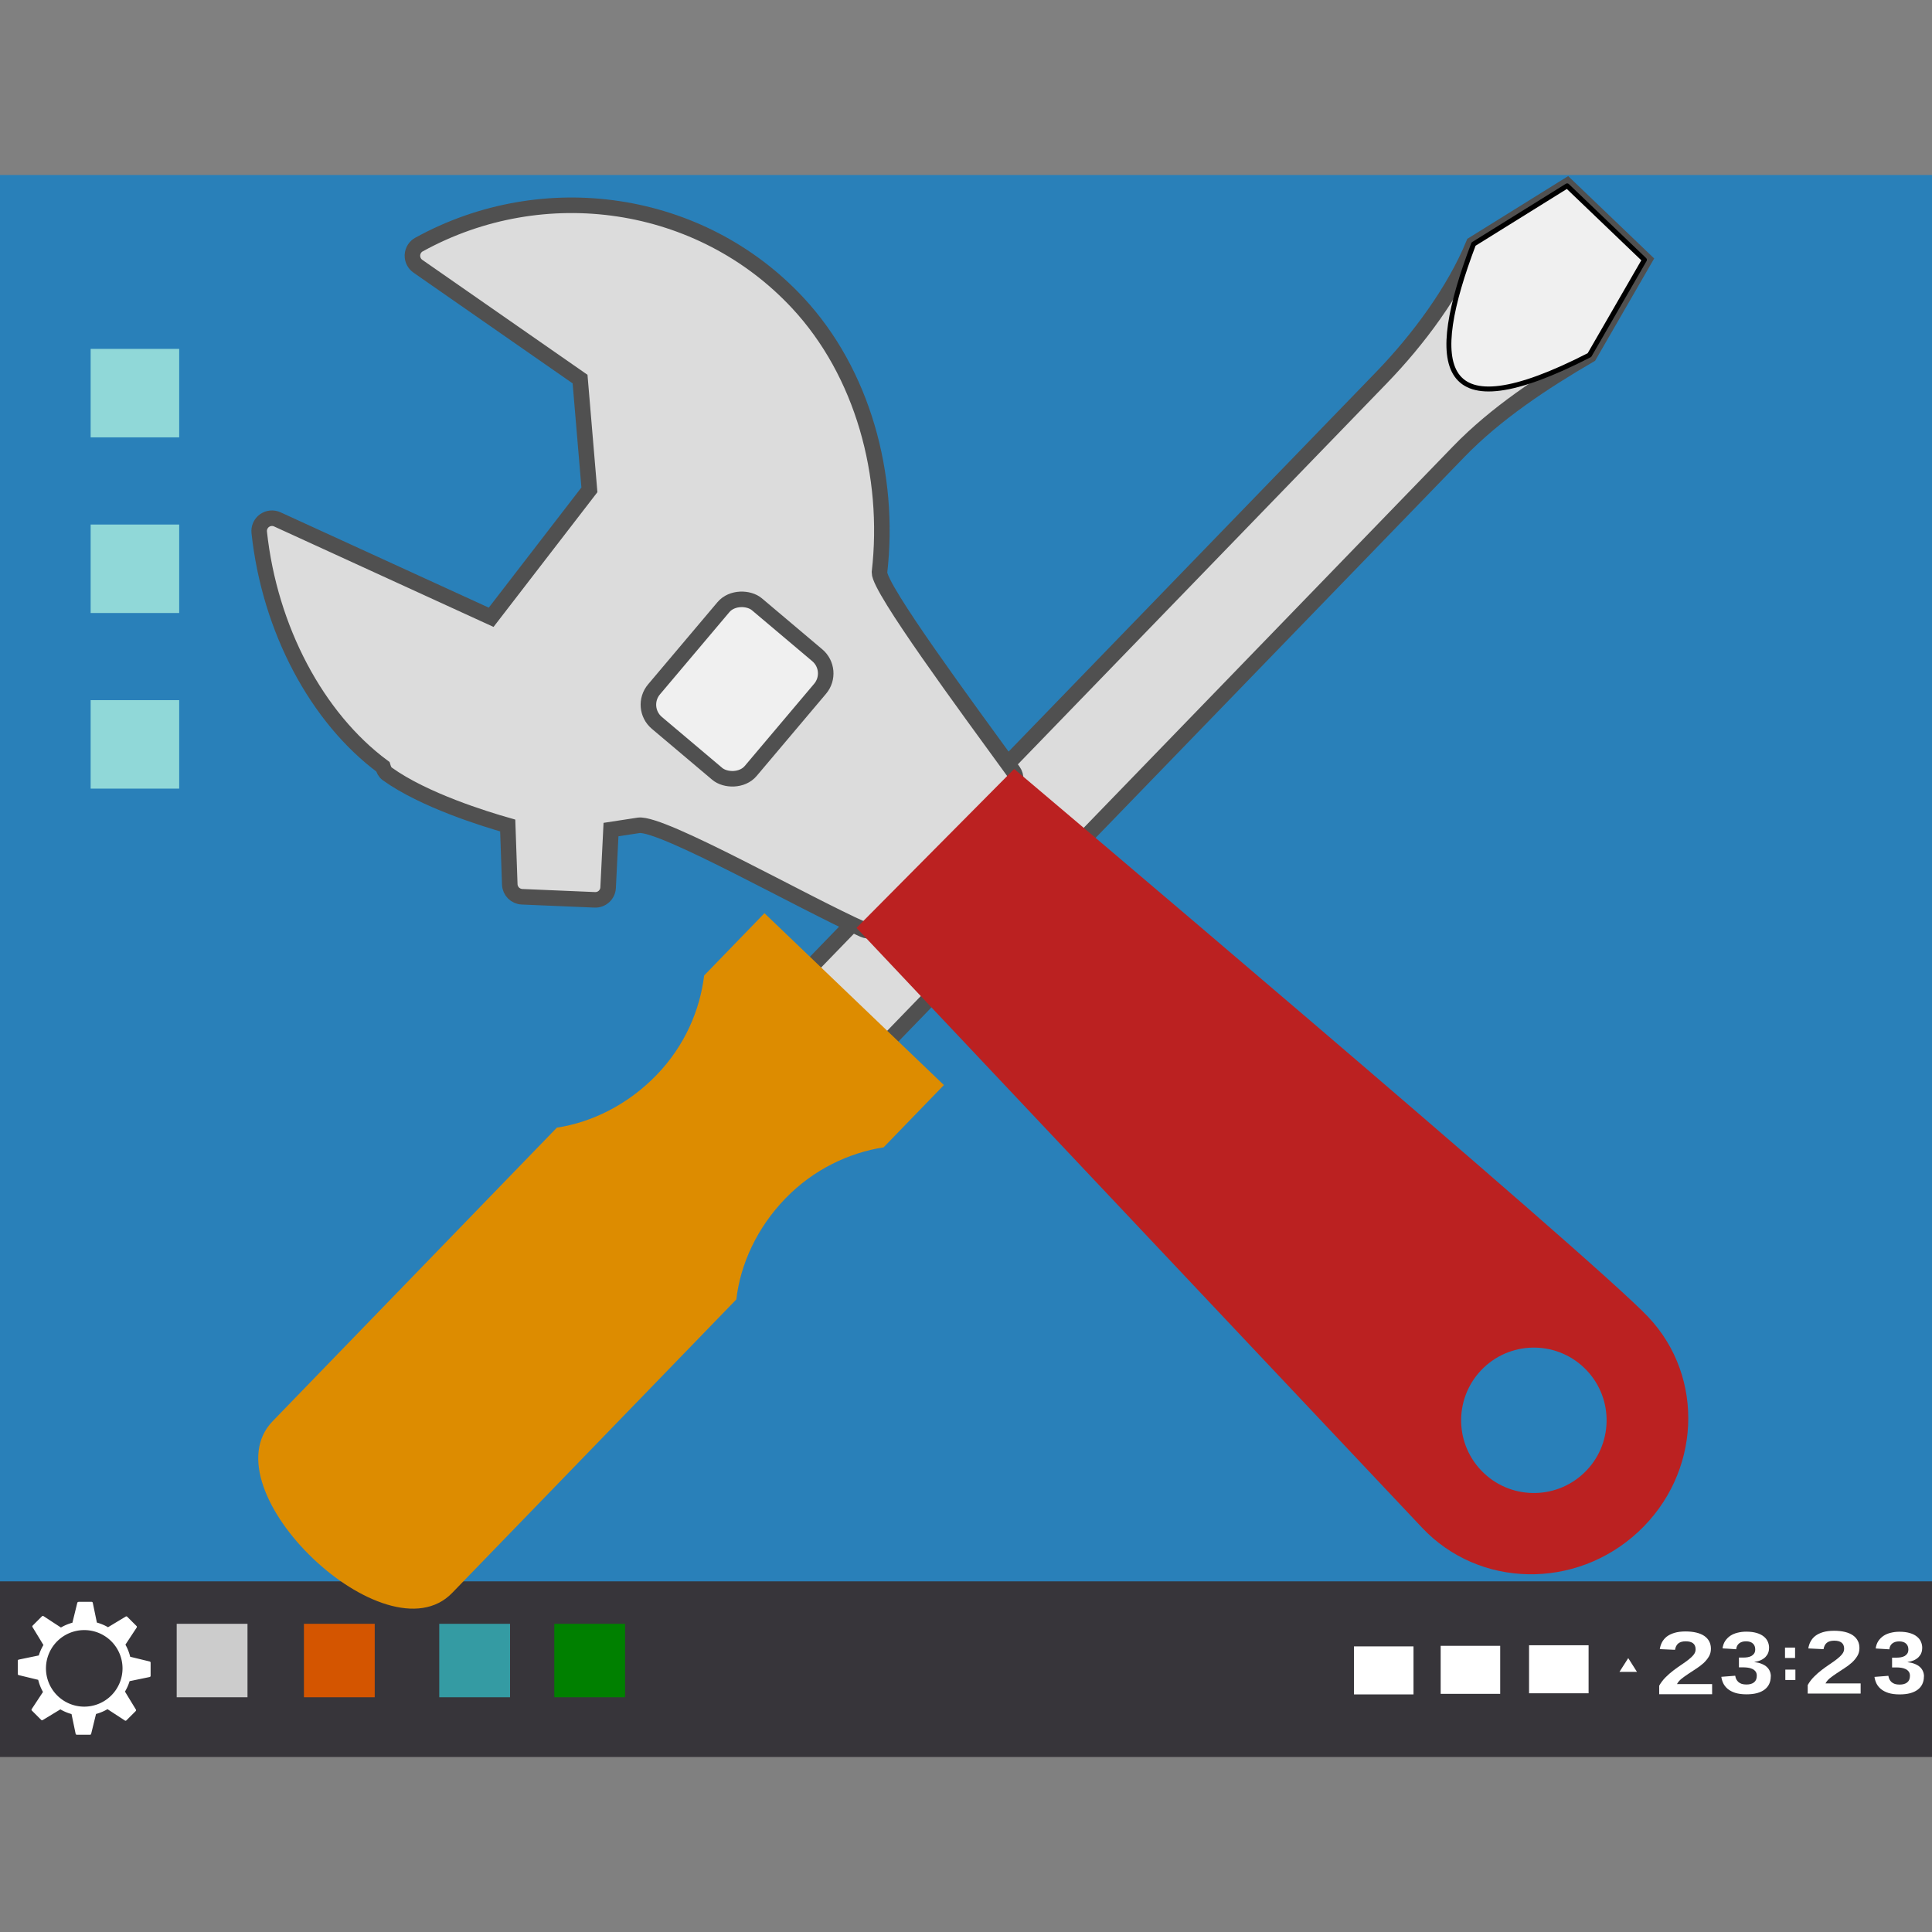 <svg width="48" version="1.1" xmlns="http://www.w3.org/2000/svg" height="48">
<rect width="100%" height="100%" fill="#808080" stroke="none"/>
<g style="text-align:start;stroke:none;line-height:100%" id="g8">
<rect width="48" x="-4.7353717e-07" y="4.348" height="39.252" style="fill:#2980b9" id="rect907"/>
<rect width="48" x="4.8583702e-06" y="39.288" height="4.364" style="fill:#37353a" id="rect920"/>
<rect width="1.479" x="37.989" y="40.876" height="1.193" style="fill:#fff" id="rect827"/>
<rect width="1.759" x="7.551" y="40.343" height="1.825" style="fill:#d45500" id="rect5248"/>
<rect width="1.759" x="10.913" y="40.343" height="1.825" style="fill:#349ba3" id="rect5250"/>
<rect width="1.759" x="4.39" y="40.343" height="1.825" style="fill:#ccc" id="rect5252"/>
<rect width="1.759" x="13.771" y="40.343" height="1.825" style="fill:#008000" id="rect5254"/>
<g style="fill:#fff;font-family:'Liberation Sans'" id="g17">
<path style="font-weight:bold" id="text3830" d="m 41.222,42.094 0,-.213 c 0.043,-0.076 0.095,-0.145 0.156,-0.206 0.061,-0.062 0.125,-0.118 0.192,-0.169 0.068,-0.052 0.134,-0.099 0.2,-0.143 0.067,-0.044 0.126,-0.087 0.179,-0.128 0.053,-0.041 0.097,-0.083 0.129,-0.124 0.033,-0.041 0.049,-0.086 0.049,-0.132 -3e-06,-0.068 -0.021,-0.119 -0.063,-0.152 -0.042,-0.033 -0.103,-0.049 -0.184,-0.049 -0.08,1e-06 -0.141,0.018 -0.184,0.053 -0.042,0.035 -0.069,0.088 -0.081,0.158 l -.378,-.017 c 0.009,-0.06 0.027,-0.117 0.055,-0.17 0.028,-0.053 0.067,-0.1 0.117,-0.14 0.052,-0.04 0.116,-0.071 0.192,-0.094 0.077,-0.023 0.17,-0.035 0.276,-0.035 0.101,1e-06 0.191,0.01 0.27,0.029 0.078,0.019 0.144,0.047 0.198,0.084 0.053,0.037 0.094,0.083 0.121,0.136 0.028,0.053 0.041,0.114 0.041,0.182 -3e-06,0.072 -0.017,0.137 -0.052,0.195 -0.035,0.058 -0.079,0.112 -0.133,0.162 -0.054,0.049 -0.115,0.095 -0.182,0.138 -0.066,0.043 -0.13,0.085 -0.192,0.126 -0.062,0.041 -0.119,0.082 -0.171,0.123 -0.051,0.041 -0.089,0.086 -0.113,0.133 h 0.873 v 0.252 h -1.316"/>
<path style="font-weight:bold" id="text3834" d="m 43.994,41.652 c 0,0.069 -0.013,0.13 -0.039,0.185 -0.025,0.054 -0.063,0.101 -0.113,0.139 -0.051,0.039 -0.114,0.068 -0.189,0.089 -0.075,0.02 -0.162,0.03 -0.262,0.03 -0.111,0 -0.205,-0.013 -0.281,-0.037 -0.076,-0.025 -0.138,-0.058 -0.187,-0.099 -0.048,-0.041 -0.085,-0.088 -0.11,-0.14 -0.024,-0.052 -0.04,-0.105 -0.047,-0.159 l .345,-.027 c 0.005,0.032 0.014,0.062 0.027,0.089 0.014,0.026 0.032,0.049 0.054,0.069 0.023,0.019 0.05,0.034 0.082,0.045 0.033,0.01 0.072,0.015 0.116,0.015 0.081,0 0.144,-0.018 0.189,-0.054 0.045,-0.036 0.068,-0.09 0.068,-0.164 -3e-06,-0.045 -0.011,-0.081 -0.033,-0.108 -0.021,-0.027 -0.048,-0.048 -0.081,-0.062 -0.032,-0.015 -0.067,-0.025 -0.105,-0.03 -0.038,-0.005 -0.074,-0.008 -0.107,-0.008 h -0.118 v -0.243 h 0.111 c 0.034,1e-06 0.068,-0.003 0.103,-0.008 0.035,-0.006 0.067,-0.016 0.095,-0.031 0.028,-0.015 0.051,-0.036 0.069,-0.062 0.018,-0.027 0.027,-0.061 0.027,-0.103 0,-0.062 -0.02,-0.111 -0.059,-0.146 -0.039,-0.036 -0.095,-0.054 -0.17,-0.054 -0.07,1e-06 -0.127,0.017 -0.17,0.051 -0.043,0.034 -0.067,0.083 -0.074,0.146 l -.339,-.021 c 0.01,-0.071 0.031,-0.132 0.065,-0.184 0.035,-0.052 0.078,-0.095 0.129,-0.13 0.052,-0.034 0.112,-0.06 0.18,-0.076 0.068,-0.017 0.139,-0.026 0.215,-0.026 0.1,3e-06 0.185,0.011 0.257,0.032 0.072,0.021 0.13,0.05 0.176,0.087 0.046,0.036 0.08,0.079 0.101,0.127 0.022,0.049 0.033,0.1 0.033,0.155 0,0.044 -0.007,0.086 -0.022,0.124 -0.014,0.038 -0.037,0.072 -0.066,0.103 -0.029,0.03 -0.066,0.056 -0.112,0.078 -0.046,0.021 -0.1,0.037 -0.163,0.048 v 0.004 c 0.07,0.007 0.131,0.021 0.182,0.043 0.051,0.021 0.094,0.047 0.127,0.078 0.033,0.031 0.058,0.067 0.074,0.107 0.016,0.039 0.024,0.081 0.024,0.125"/>
<rect width="0.25" x="44.348" y="40.934" height="0.258" id="rect5274"/>
<rect width="0.25" x="44.356" y="41.481" height="0.258" id="rect5276"/>
<path style="font-weight:bold" id="path5278" d="m 44.912,42.078 0,-.213 c 0.043,-0.076 0.095,-0.145 0.156,-0.206 0.061,-0.062 0.125,-0.118 0.192,-0.169 0.068,-0.052 0.134,-0.099 0.2,-0.143 0.067,-0.044 0.126,-0.087 0.179,-0.128 0.053,-0.041 0.097,-0.083 0.129,-0.124 0.033,-0.041 0.049,-0.086 0.049,-0.132 -4e-06,-0.068 -0.021,-0.119 -0.063,-0.152 -0.042,-0.033 -0.103,-0.049 -0.184,-0.049 -0.08,1e-06 -0.141,0.018 -0.184,0.053 -0.042,0.035 -0.069,0.088 -0.081,0.158 l -.378,-.018 c 0.009,-0.06 0.027,-0.117 0.055,-0.17 0.028,-0.053 0.067,-0.1 0.117,-0.14 0.052,-0.04 0.116,-0.071 0.192,-0.094 0.077,-0.023 0.17,-0.035 0.276,-0.035 0.101,1e-06 0.191,0.01 0.27,0.029 0.078,0.019 0.144,0.047 0.198,0.084 0.053,0.037 0.094,0.083 0.121,0.136 0.028,0.053 0.041,0.114 0.041,0.182 -3e-06,0.072 -0.017,0.137 -0.052,0.195 -0.035,0.058 -0.079,0.112 -0.133,0.162 -0.054,0.049 -0.115,0.095 -0.182,0.138 -0.066,0.043 -0.13,0.085 -0.192,0.126 -0.062,0.041 -0.119,0.082 -0.171,0.123 -0.051,0.041 -0.089,0.086 -0.113,0.133 h 0.873 v 0.252 h -1.316"/>
<path style="font-weight:bold" id="path5280" d="m 47.799,41.654 c 0,0.069 -0.013,0.13 -0.039,0.185 -0.025,0.054 -0.063,0.101 -0.113,0.139 -0.051,0.039 -0.114,0.068 -0.189,0.089 -0.075,0.02 -0.162,0.03 -0.262,0.03 -0.111,0 -0.205,-0.013 -0.281,-0.037 -0.076,-0.025 -0.138,-0.058 -0.187,-0.099 -0.048,-0.041 -0.085,-0.088 -0.11,-0.14 -0.024,-0.052 -0.04,-0.105 -0.047,-0.159 l .345,-.027 c 0.005,0.032 0.014,0.062 0.027,0.089 0.014,0.026 0.032,0.049 0.054,0.069 0.023,0.019 0.05,0.034 0.082,0.045 0.033,0.01 0.072,0.015 0.116,0.015 0.081,0 0.144,-0.018 0.189,-0.054 0.045,-0.036 0.068,-0.09 0.068,-0.164 -3e-06,-0.045 -0.011,-0.081 -0.033,-0.108 -0.021,-0.027 -0.048,-0.048 -0.081,-0.062 -0.032,-0.015 -0.067,-0.025 -0.105,-0.03 -0.038,-0.005 -0.074,-0.008 -0.107,-0.008 h -0.118 v -0.243 h 0.111 c 0.034,1e-06 0.068,-0.003 0.103,-0.008 0.035,-0.006 0.067,-0.016 0.095,-0.031 0.028,-0.015 0.051,-0.036 0.069,-0.062 0.018,-0.027 0.027,-0.061 0.027,-0.103 0,-0.062 -0.02,-0.111 -0.059,-0.146 -0.039,-0.036 -0.095,-0.054 -0.17,-0.054 -0.07,1e-06 -0.127,0.017 -0.17,0.051 -0.043,0.034 -0.067,0.083 -0.074,0.146 l -.339,-.021 c 0.01,-0.071 0.031,-0.132 0.065,-0.184 0.035,-0.052 0.078,-0.095 0.129,-0.13 0.052,-0.034 0.112,-0.06 0.18,-0.076 0.068,-0.017 0.139,-0.026 0.215,-0.026 0.1,4e-06 0.185,0.011 0.257,0.032 0.072,0.021 0.13,0.05 0.176,0.087 0.046,0.036 0.08,0.079 0.101,0.127 0.022,0.049 0.033,0.1 0.033,0.155 0,0.044 -0.007,0.086 -0.022,0.124 -0.014,0.038 -0.037,0.072 -0.066,0.103 -0.029,0.03 -0.066,0.056 -0.112,0.078 -0.046,0.021 -0.1,0.037 -0.163,0.048 v 0.004 c 0.07,0.007 0.131,0.021 0.182,0.043 0.051,0.021 0.094,0.047 0.127,0.078 0.033,0.031 0.058,0.067 0.074,0.107 0.016,0.039 0.024,0.081 0.024,0.125"/>
<rect width="1.479" x="35.793" y="40.89" height="1.193" id="rect5282"/>
<rect width="1.479" x="33.639" y="40.904" height="1.193" id="rect5284"/>
<path style="fill-rule:evenodd" id="path5286" d="m 40.235,41.537 .218,-.342 .217,.342 z "/>
</g>
<g style="fill:#90d8d8" id="g28">
<rect width="2.2" x="2.252" y="8.668" height="2.198" id="rect5288"/>
<rect width="2.2" x="2.252" y="13.032" height="2.198" id="rect5290"/>
<rect width="2.2" x="2.252" y="17.395" height="2.198" id="rect5292"/>
</g>
</g>
<g id="g4196" transform="matrix(0.772,0,0,0.772,5.583,3.683)">
<path style="fill:#dcdcdc;stroke:#505050;stroke-width:.5" id="rect3006" d="m 45.689,3.592 -1.769,3.065 c -1.491,0.869 -3.013,1.874 -4.208,3.109 l -31.183,32.206 -2.487,-2.381 31.183,-32.206 C 38.42,6.15 39.565,4.602 40.19,3.085 l 3.013,-1.874 z"/>
<path style="fill:#f0f0f0;stroke:#000;stroke-linejoin:round;stroke-linecap:round;stroke-width:.159;stroke-dashoffset:1.088" id="path3925" d="M 45.689,3.592 43.92,6.657 C 38.985,9.19 38.697,7.03 40.19,3.085 l 3.013,-1.874 z"/>
<path style="fill:#dd8c00;stroke:none" id="rect3956" d="m 23.146,30.148 -1.941,2.005 c -1.113,0.176 -2.251,0.705 -3.161,1.645 -0.921,0.951 -1.451,2.126 -1.579,3.25 l -9.146,9.446 C 5.196,48.687 -0.592,43.171 1.544,40.965 l 9.146,-9.446 c 1.125,-0.169 2.286,-0.741 3.206,-1.692 0.91,-0.94 1.398,-2.091 1.533,-3.204 l 1.941,-2.005 5.774,5.53 z"/>
<path style="fill:#dcdcdc;stroke:#505050;stroke-width:.5" id="path6" d="M 6.254,3.098 C 6.129,3.167 6.049,3.295 6.041,3.438 c -9e-5,0.004 -1.89e-4,0.008 -2.79e-4,0.012 -0.003,0.138 0.063,0.269 0.177,0.348 0,0 4.919,3.423 5.218,3.631 0.028,0.334 0.278,3.286 0.301,3.564 -0.174,0.225 -2.817,3.654 -3.162,4.102 -0.548,-0.251 -6.882,-3.151 -6.882,-3.151 -0.135,-0.062 -0.292,-0.046 -0.413,0.04 -0.105,0.076 -0.168,0.196 -0.171,0.325 -4.22e-4,0.018 3.56e-4,0.036 0.002,0.054 0.336,3.112 1.855,5.967 3.98,7.542 0.026,0.088 0.063,0.173 0.138,0.228 1.179,0.849 3.147,1.455 3.879,1.663 0.016,0.45 0.066,1.895 0.066,1.895 0.007,0.215 0.179,0.389 0.395,0.398 l 2.341,0.099 c 0.226,0.01 0.418,-0.165 0.429,-0.391 0,0 0.07,-1.392 0.093,-1.87 0.375,-0.057 0.893,-0.137 0.893,-0.137 0.759,-0.091 5.311,2.5 7.235,3.358 0.159,0.071 0.344,0.034 0.465,-0.091 l 4.314,-4.484 c 0.138,-0.144 0.154,-0.367 0.036,-0.528 -1.499,-2.063 -4.316,-5.876 -4.303,-6.394 0.36,-3.129 -0.54,-6.433 -2.636,-8.68 -3.124,-3.348 -8.169,-4.084 -12.183,-1.871 z"/>
<path style="fill:#bb2121" id="path68" d="M 45.819,37.619 C 43.988,35.675 25.407,19.976 25.407,19.976 l -5.075,5.115 c 0,0 16.373,17.36 18.203,19.304 1.831,1.945 4.944,2.004 6.956,0.133 2.011,-1.871 2.158,-4.964 0.327,-6.909 z m -2.073,5.013 c -0.936,0.892 -2.418,0.856 -3.309,-0.08 -0.892,-0.935 -0.856,-2.417 0.08,-3.308 0.936,-0.892 2.418,-0.856 3.309,0.08 0.892,0.935 0.856,2.417 -0.08,3.308 z"/>
<rect width="4.994" x="-5.16" y="21.794" rx="0.765" height="4.072" ry="0.765" style="fill:#f0f0f0;stroke:#505050;stroke-width:.5" id="rect3853" transform="matrix(0.645,-0.764,0.764,0.645,0,0)"/>
</g>
<path style="fill:#fff" id="path4214" d="m 1.949,39.8 c -0.014,0 -0.026,0.009 -0.029,0.023 l -.121,.493 c -0.101,0.027 -0.197,0.068 -0.285,0.119 l -.218,-.142 -.215,-.141 c -0.012,-0.008 -0.028,-0.006 -0.038,0.004 l -.231,.231 c -0.01,0.01 -0.012,0.025 -0.005,0.036 l .158,.259 0,-0 .114,.188 c -0.048,0.081 -0.087,0.167 -0.115,0.259 l -.498,.103 c -0.014,0.003 -0.024,0.016 -0.024,0.03 v 0.327 c 0,0.014 0.01,0.026 0.024,0.029 l .483,.117 c 0.026,0.106 0.066,0.208 0.119,0.301 l -.28,.425 c -0.008,0.012 -0.006,0.028 0.004,0.038 l .232,.232 c 0.01,0.01 0.025,0.011 0.037,0.004 l .439,-.266 c 0.086,0.05 0.179,0.089 0.277,0.116 l .102,.49 c 0.003,0.014 0.015,0.024 0.029,0.024 h 0.328 c 0.014,0 0.026,-0.009 0.029,-0.023 l .121,-.493 c 0.101,-0.027 0.197,-0.068 0.285,-0.119 l .216,.141 .216,.141 c 0.012,0.008 0.028,0.006 0.038,-0.004 l .231,-.231 c 0.003,-0.003 0.004,-0.006 0.006,-0.009 0.004,-0.009 0.004,-0.019 -0.001,-0.028 l -.158,-.259 -0,0 -.114,-.188 c 0.048,-0.081 0.087,-0.167 0.115,-0.259 l .498,-.103 c 0.014,-0.003 0.024,-0.016 0.024,-0.03 v -0.327 c 0,-0.014 -0.01,-0.026 -0.024,-0.029 l -.483,-.117 c -0.026,-0.106 -0.066,-0.208 -0.119,-0.301 l .28,-.425 c 0.008,-0.012 0.006,-0.028 -0.004,-0.038 l -.232,-.231 c -0.01,-0.01 -0.025,-0.011 -0.037,-0.004 l -.439,.265 c -0.086,-0.05 -0.179,-0.089 -0.277,-0.116 l -.102,-.491 c -0.003,-0.014 -0.015,-0.024 -0.029,-0.024 h -0.328 z  m .144,.699 a 0.951,0.951 0 0,1 0.951,0.951 0.951,0.951 0 0,1 -0.951,0.951 0.951,0.951 0 0,1 -0.951,-0.951 0.951,0.951 0 0,1 0.951,-0.951 z "/>
</svg>
